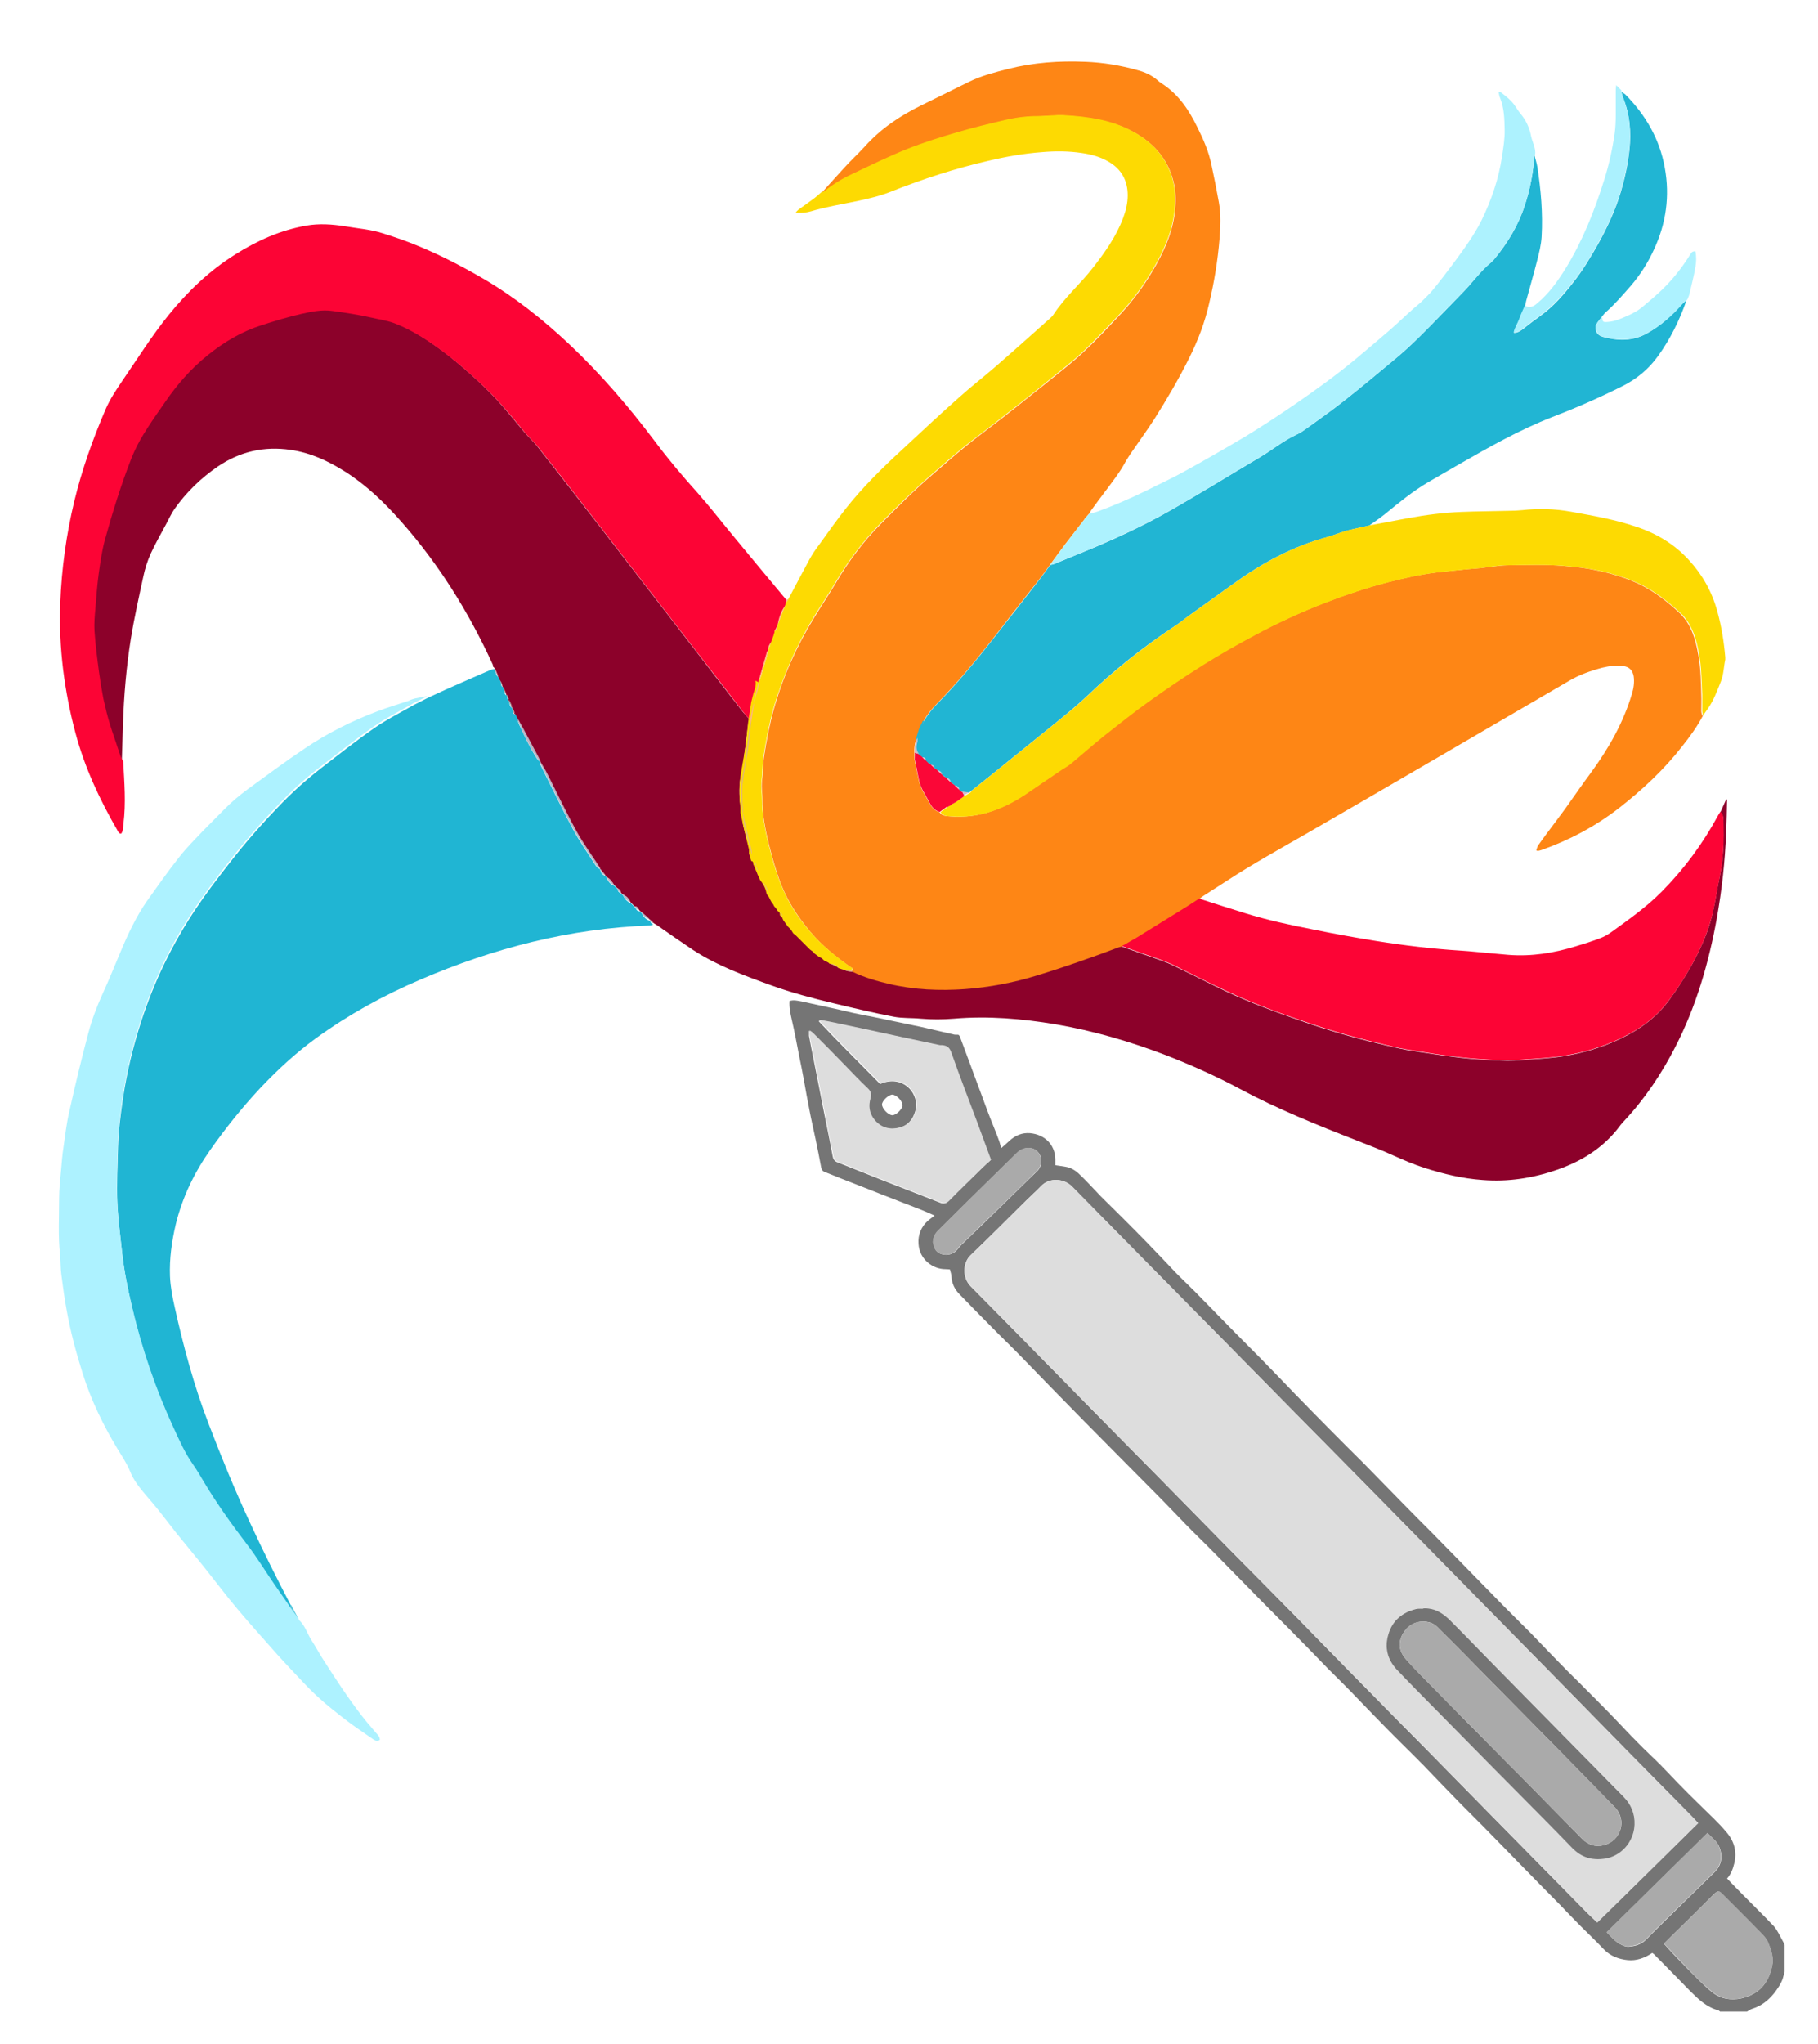 <?xml version="1.0" encoding="UTF-8"?>
<svg id="Layer_1" data-name="Layer 1" xmlns="http://www.w3.org/2000/svg" version="1.1" viewBox="0 0 811.7 912.2">
  <defs>
    <style>
      .cls-1 {
        fill: #c8bccd;
      }

      .cls-1, .cls-2, .cls-3, .cls-4, .cls-5, .cls-6, .cls-7, .cls-8, .cls-9, .cls-10, .cls-11, .cls-12, .cls-13, .cls-14, .cls-15, .cls-16, .cls-17, .cls-18, .cls-19, .cls-20, .cls-21 {
        stroke-width: 0px;
      }

      .cls-2 {
        fill: #fe8615;
      }

      .cls-3 {
        fill: #fb0737;
      }

      .cls-4 {
        fill: #fec08e;
      }

      .cls-5 {
        fill: #adf2fe;
      }

      .cls-6 {
        fill: #8c012a;
      }

      .cls-7 {
        fill: #747474;
      }

      .cls-8 {
        fill: #fc0435;
      }

      .cls-9 {
        fill: #abf1fe;
      }

      .cls-10 {
        fill: #20b5d3;
      }

      .cls-11 {
        fill: #adf2ff;
      }

      .cls-12 {
        fill: #ddd;
      }

      .cls-13 {
        fill: #feb67d;
      }

      .cls-14 {
        fill: #aaa;
      }

      .cls-15 {
        fill: #fdda02;
      }

      .cls-16 {
        fill: #55c7de;
      }

      .cls-17 {
        fill: #757575;
      }

      .cls-18 {
        fill: #e6bd74;
      }

      .cls-19 {
        fill: #bcb3c3;
      }

      .cls-20 {
        fill: #e2b57b;
      }

      .cls-21 {
        fill: #21b5d3;
      }
    </style>
  </defs>
  <path class="cls-17" d="M768.1,898c-.3-.2-.6-.6-1-.7-5.2-1.4-8.9-5-12.6-8.7-5.3-5.5-10.7-10.9-16.1-16.4-.2-.2-.5-.3-.7-.5-3.4,2.3-7.1,3.6-11,3.2-4-.4-7.7-1.8-10.6-4.8-3.4-3.6-7-7-10.5-10.5-3.2-3.2-6.3-6.5-9.5-9.8-5.5-5.6-11.1-11.2-16.6-16.9-5.8-5.9-11.5-11.8-17.2-17.6-4.2-4.3-8.6-8.5-12.8-12.9-4.7-4.8-9.3-9.6-13.9-14.4-5.4-5.5-11-10.9-16.4-16.4-5.5-5.6-11-11.3-16.5-17-3.2-3.3-6.5-6.5-9.8-9.8-5.7-5.9-11.4-11.8-17.2-17.6-4.2-4.3-8.6-8.6-12.8-12.9-6.9-7-13.7-14-20.6-21-4.2-4.3-8.5-8.4-12.7-12.7-4.7-4.8-9.3-9.7-14-14.4-4.3-4.4-8.7-8.7-13-13.1-6.3-6.4-12.7-12.8-19-19.2-4.9-5-9.8-10-14.7-15-4.5-4.6-9-9.3-13.5-13.9-4.2-4.3-8.5-8.4-12.7-12.7-4.8-4.8-9.5-9.7-14.2-14.5-2.2-2.2-3.5-4.8-3.7-8,0-1-.4-2-.7-3.2-.6,0-1.3-.1-2-.1-5.7,0-11.6-4.4-12-11.3-.3-4,1.2-7.7,4.3-10.4.8-.7,1.6-1.2,2.9-2.2-2.5-1.1-4.2-1.9-6-2.6-5.8-2.3-11.7-4.5-17.5-6.8-6-2.4-12-4.7-18.1-7.1-2.5-1-5-2-7.5-3-1.1-.4-1.4-1.2-1.6-2.2-.8-4.2-1.6-8.4-2.5-12.6-.9-4.3-1.9-8.5-2.7-12.8-.9-4.5-1.7-9-2.5-13.5-.6-3.4-1.3-6.8-2-10.2-1.1-5.6-2.1-11.2-3.4-16.7-.6-2.7-1.2-5.4-1-8.3,1.9-.6,3.7-.1,5.4.2,5,1.1,10,2.2,15.1,3.3,2.6.6,5.2,1.2,7.8,1.8,3.2.7,6.3,1.3,9.5,1.9,7,1.5,14.1,2.9,21.1,4.4,4.9,1.1,9.8,2.3,14.7,3.4.6.1,1.3,0,1.9.1.2.3.4.4.5.6,1.6,4.3,3.2,8.6,4.8,12.9,1.5,4.2,3.1,8.3,4.6,12.4,1.5,4,2.9,8,4.5,12,1.2,3.1,2.5,6.1,3.6,9.2.4,1,.6,2.1,1,3.5,1.3-1.1,2.5-2.2,3.7-3.3,2.6-2.4,5.7-3.7,9.2-3.4,6.5.6,11.1,5,11.3,11.6,0,.9,0,1.7,0,2.7,1.7.3,3.1.4,4.6.7,2.4.4,4.5,1.7,6.2,3.4,3.3,3.1,6.3,6.5,9.5,9.8,3.1,3.1,6.2,6.1,9.3,9.2,3.8,3.8,7.5,7.5,11.2,11.3,4.3,4.4,8.5,8.9,12.7,13.3,2.9,3,5.9,5.8,8.8,8.7,5.9,6,11.8,12.1,17.7,18.1,4,4.1,8.1,8.1,12.1,12.2,5,5.1,9.9,10.2,14.8,15.3,5.1,5.2,10.2,10.5,15.4,15.7,5.1,5.2,10.3,10.3,15.4,15.4,5.9,6,11.7,12,17.6,18,4.3,4.4,8.6,8.7,12.9,13,3.4,3.5,6.8,6.9,10.2,10.4,7.3,7.4,14.5,14.9,21.8,22.3,4,4,8,8,12,12,4.8,5,9.6,10,14.4,14.9,3.2,3.3,6.6,6.5,9.8,9.8,3.7,3.7,7.4,7.4,11.1,11.2,4.2,4.3,8.3,8.8,12.6,13.1,3.2,3.3,6.6,6.4,9.9,9.7,2.6,2.6,5.2,5.4,7.8,8.1,3.2,3.3,6.5,6.6,9.8,9.8,4.1,4.1,8.5,8,12.2,12.5,3.3,3.9,4.6,8.6,3.3,13.8-.6,2.4-1.4,4.7-3.2,6.7,2.3,2.4,4.5,4.7,6.8,7,4.7,4.8,9.5,9.4,14.1,14.3,1.6,1.8,2.6,4.2,3.8,6.3.4.7.7,1.3,1,2v12c-.3,1-.5,1.9-.8,2.9-.8,2.5-2.3,4.6-3.9,6.7-2.6,3.2-5.7,5.7-9.7,6.9-.9.3-1.6.8-2.4,1.3h-12ZM758.2,813.8c-1.2-1.3-2-2.2-2.9-3.1-9.8-9.9-19.5-19.8-29.3-29.7-9.8-10-19.6-20-29.4-30-10-10.2-20.1-20.4-30.1-30.6-9.5-9.7-19.1-19.4-28.6-29.1-9.7-9.9-19.4-19.7-29.1-29.6-10.1-10.3-20.3-20.6-30.5-30.9-10.7-10.9-21.4-21.8-32.1-32.6-9.6-9.7-19.2-19.5-28.8-29.2-13-13.2-25.9-26.3-38.9-39.5-3.4-3.4-9.9-4.2-13.8,0-2.1,2.2-4.4,4.2-6.5,6.3-8.2,8.1-16.4,16.4-24.8,24.4-3.8,3.6-3.7,10.3,0,14,9.1,9.2,18.2,18.4,27.3,27.7,9.6,9.8,19.3,19.6,28.9,29.4,9.6,9.7,19.2,19.5,28.8,29.2,11.2,11.4,22.4,22.8,33.6,34.2,8.9,9,17.8,17.9,26.6,26.9,9.2,9.4,18.4,18.9,27.7,28.3,9.7,9.9,19.5,19.8,29.3,29.7,9.7,9.9,19.4,19.7,29.1,29.6,14.6,14.9,29.3,29.7,43.9,44.6,1.4,1.4,2.8,2.7,4.5,4.3,15.1-14.9,30-29.5,45-44.3ZM393.3,483.7c.7-.3,1.2-.5,1.7-.6,9.2-2.5,15.6,5.6,13.7,12.7-1.1,4-3.5,6.7-7.4,7.7-4.3,1.1-8.2,0-11.2-3.6-2.3-2.8-2.8-6.1-1.7-9.5.6-1.8.2-3-1.2-4.4-3.5-3.4-6.8-6.9-10.3-10.4-4.8-4.8-9.5-9.7-14.3-14.5-.3-.3-.7-.5-1.4-1,0,1,0,1.6,0,2.2.6,3.4,1.3,6.9,2,10.3,1.6,8.1,3.2,16.3,4.8,24.4,1.3,6.4,2.6,12.8,3.8,19.2.2,1.2.8,2.1,2.1,2.6,6.4,2.5,12.7,5.1,19.1,7.6,8.9,3.5,17.8,6.9,26.7,10.4,1.5.6,2.6.5,3.8-.7,4.9-5,10-9.9,15-14.8,1.2-1.2,2.5-2.3,3.7-3.4-2.2-5.9-4.3-11.5-6.3-17.1-3.8-10.2-7.8-20.4-11.4-30.7-.8-2.3-2-3.1-4.1-3.4-.3,0-.6,0-1,0-11.5-2.5-23-5-34.5-7.4-4.9-1.1-9.8-2.1-14.7-3.1-1.4-.3-2.9-.5-4.3-.8l-.3.5c8.9,9.5,18.2,18.6,27.4,28ZM742.9,867.6c.8.8,1.3,1.4,1.8,2,2.9,3.1,5.8,6.2,8.8,9.2,3.6,3.5,7,7.3,10.9,10.4,3.7,3,8.3,3.8,13.1,2.8,7.8-1.8,12.1-6.7,13.7-14.5.8-3.8-.5-7.1-1.8-10.4-.7-1.8-2.2-3.3-3.6-4.7-5.2-5.4-10.6-10.7-15.9-16-2.7-2.8-2.8-2.8-5.6,0-3.9,3.9-7.8,7.8-11.7,11.6-3.2,3.1-6.4,6.3-9.8,9.7ZM762.4,818.2c-15.1,14.9-30,29.5-45,44.3,1.7,1.7,3,3.3,4.7,4.5,1.5,1,3.4,2,5,1.9,2.9-.2,5.7-.9,8-3.3,5.7-5.8,11.5-11.4,17.3-17.1,4.4-4.3,8.8-8.6,13.2-12.9,3-3,3.7-7,2.1-11-1-2.7-3.3-4.2-5.2-6.3ZM416.5,554.2c.4,1.2.5,2.5,1.1,3.5,2.1,3.2,7.2,3.1,9.6.3.7-.8,1.3-1.6,2-2.3,4-3.9,8.1-7.8,12.2-11.8,7.2-7.1,14.5-14.1,21.7-21.2.7-.6,1.2-1.5,1.5-2.4,1.2-3.4-.8-7.3-4.4-7.8-2.5-.3-4.5.5-6.2,2.2-7.3,7.1-14.5,14.2-21.7,21.3-4.5,4.4-8.9,8.9-13.4,13.3-1.4,1.4-2.2,2.9-2.3,5ZM402.9,493.3c.1-1.8-2.5-4.5-4.4-4.7-1.6-.1-4.7,2.7-4.7,4.4,0,1.8,2.7,4.7,4.6,4.8,1.7,0,4.5-2.7,4.6-4.5Z"/>
  <path class="cls-2" d="M760.4,319.3c-2.6,5-5.9,9.5-9.4,13.9-8.2,10.5-17.8,19.4-28.3,27.6-10.5,8.1-22,14.2-34.4,18.6-.5.2-1.1.3-1.6.4-.1,0-.3,0-.8-.2.3-.8.4-1.6.9-2.3,2.6-3.7,5.4-7.4,8.1-11,1.3-1.8,2.7-3.6,4-5.4,3.9-5.5,7.7-11,11.7-16.4,7.8-10.7,14.2-22,18-34.7.8-2.6,1.2-5.3.8-8-.5-2.6-1.9-4.1-4.6-4.5-3.1-.5-6.2,0-9.3.7-5.3,1.4-10.5,3.2-15.3,6.1-38.9,22.7-77.9,45.5-116.9,68-11.8,6.8-23.8,13.4-35.3,20.9-3.6,2.3-7.3,4.7-10.9,7-.7.4-1.2,1-1.8,1.5-1.9,1.2-3.7,2.4-5.6,3.6-7.4,4.6-14.9,9.2-22.3,13.8-2.2,1.3-4.4,2.6-6.6,3.8-.4,0-.8.1-1.2.3-12.2,4.6-24.4,8.9-36.9,12.7-10.4,3.1-21.1,5.2-31.9,6-11.3.8-22.7.3-33.8-2.3-5.6-1.3-11.1-2.9-16.3-5.4-.1-.2-.3-.5-.4-.7,1-1.1-.1-1.3-.7-1.7-6.5-4.6-12.7-9.6-17.9-15.8-3.9-4.7-7.4-9.6-10.2-15-3.8-7.4-6-15.4-8.1-23.5-1.7-6.9-3.1-13.8-3-21,0-1.8-.3-3.6-.3-5.5,0-1.6.2-3.2.4-4.8.2-2.7.2-5.4.6-8.1,1.1-7.3,2.5-14.6,4.5-21.7,4.1-14.5,10.3-28.2,18.2-41,3.1-5.1,6.5-10.1,9.5-15.2,5.7-9.7,12.4-18.6,20.3-26.5,7.2-7.3,14.4-14.5,22.2-21.2,5-4.3,10-8.7,15.1-12.9,5.8-4.7,11.7-9,17.6-13.6,6.5-5.1,13-10.3,19.5-15.5,5.3-4.3,10.8-8.5,15.8-13.2,5.7-5.3,11.1-11.1,16.4-16.8,5.5-5.9,10.3-12.4,14.4-19.3,4.9-8.3,9-17,10-26.9.4-3.9.4-7.7-.3-11.4-2.1-10.7-8.5-18.4-17.9-23.6-9.7-5.3-20.3-6.8-31.1-7.5-3.9-.2-7.8.3-11.7.4-4.9,0-9.7.6-14.4,1.7-7.2,1.7-14.4,3.4-21.5,5.5-7.6,2.2-15.1,4.6-22.5,7.5-8.2,3.3-16.2,7.3-24.2,11-4.6,2.1-8.9,4.7-12.8,7.9-.3.3-.9.3-1.3.4,3.4-3.8,6.8-7.6,10.3-11.4,2.9-3.2,6.1-6.1,9-9.3,7-7.8,15.5-13.5,24.8-18.1,7.3-3.6,14.6-7.2,21.9-10.8,5.4-2.6,11.2-4.1,17.1-5.6,11.4-2.9,23-3.7,34.7-3.2,7.8.3,15.6,1.6,23.1,3.7,3.4.9,6.5,2.3,9.1,4.6.5.5,1.1.9,1.7,1.3,7.5,4.8,12.2,11.8,16,19.6,2.7,5.4,5.1,10.9,6.3,16.8,1.2,5.5,2.3,11.1,3.3,16.7,1,5.4.7,10.8.3,16.3-.8,9.8-2.4,19.5-4.7,29.1-1.9,8.3-4.9,16.2-8.7,23.8-4.7,9.5-10.1,18.7-15.8,27.7-3.3,5.1-6.9,10-10.3,15-.8,1.2-1.6,2.4-2.3,3.6-2.6,4.9-6,9.2-9.3,13.6-2.1,2.8-4.2,5.6-6.3,8.5-.3.4-.5,1-.8,1.4,0,0,0,0,0,0l-.5.5s0,0,0,0c-.2.2-.3.4-.5.6,0,0,0,0,0,0-.2.2-.3.4-.5.5,0,0,0,0,0,0-.2.3-.5.6-.7,1-2.7,3.5-5.5,7.1-8.2,10.6-2.4,3.2-4.8,6.4-7.1,9.6-1.4,1.9-2.7,3.8-4.1,5.6-7.4,9.4-14.8,18.9-22.1,28.3-7.6,9.7-15.5,19.1-24.1,27.9-2.4,2.4-4.5,5-6.1,7.9-.2.4-.4.8-.5,1.2h0c-.2.3-.3.6-.5,1,0,0,0,0,0,0l-.5,1s0,0,0,0c-.2.5-.3,1-.5,1.5,0,0,0,0,0,0-.3,1-.6,1.9-.9,2.9,0,0,0,0,0,0-.2.3-.4.6-.5,1-1.1,2.8-.7,5.7-.7,8.6.6,2.8,1.1,5.6,1.7,8.4.5,2.5,1.4,4.9,2.8,7.1.8,1.4,1.5,2.8,2.3,4.2,1,1.7,2.3,3.3,4.4,3.8,1.1,1.9,3.2,1.7,4.9,1.9,6.4.5,12.8-.4,18.8-2.5,5.1-1.8,9.9-4.3,14.5-7.4,5.4-3.6,10.7-7.2,16-10.9,1.4-.9,2.9-1.8,4.2-2.8,5-4.2,9.9-8.5,15-12.6,6.5-5.2,13-10.3,19.7-15.1,8-5.7,16.1-11.2,24.4-16.4,7.3-4.6,14.9-8.9,22.6-13,10.3-5.5,20.9-10.4,31.7-14.6,9.4-3.6,18.9-6.8,28.6-9.3,7.1-1.8,14.2-3.4,21.5-4.3,4.4-.5,8.8-.9,13.3-1.4,2-.2,4-.3,5.9-.5,4-.4,8.1-1.2,12.1-1.3,8.5-.1,17.1-.5,25.6.3,5.1.4,10.1,1,15.1,2.1,6.5,1.4,12.8,3.3,18.8,6.2,6.9,3.4,12.8,8.1,18.3,13.3.6.6,1.1,1.3,1.7,2,4.1,5.4,5.4,11.9,6.4,18.3.8,5.1.8,10.3,1,15.5.1,2.5,0,5,0,7.4,0,.7.3,1.4.4,2Z"/>
  <path class="cls-6" d="M380.7,433.8c5.2,2.5,10.7,4.1,16.3,5.4,11.1,2.6,22.5,3.1,33.8,2.3,10.8-.8,21.5-2.8,31.9-6,12.5-3.8,24.7-8.1,36.9-12.7.4-.1.8-.2,1.2-.3,5.9,2.1,11.7,4.1,17.6,6.2,1.9.7,3.7,1.4,5.5,2.3,7.9,3.8,15.7,7.8,23.7,11.6,11.3,5.3,23,9.5,34.8,13.6,10.7,3.7,21.6,6.9,32.6,9.5,4.3,1,8.5,2.1,12.8,2.9,7.9,1.3,15.9,2.5,23.9,3.5,6.1.7,12.2,1.1,18.3,1.3,4,.2,8,0,12-.4,5.5-.4,11-.7,16.4-1.6,10.2-1.7,20-4.8,29.1-9.8,6.7-3.7,12.7-8.4,17.3-14.6,4.5-6.1,8.6-12.5,12.1-19.2,3.4-6.6,6.2-13.3,7.8-20.5,1.2-5.1,1.9-10.3,3-15.5,1.8-8.3,2-16.8,1.7-25.2,0-1.4,0-2.9-1.3-4,.9-1.9,1.7-3.9,2.6-5.8.1,0,.3,0,.4.1-.1,4.8-.2,9.6-.4,14.5-.5,13-1.9,25.8-4.2,38.6-3.6,19.9-9.2,39.2-18.5,57.3-6.2,12.1-13.7,23.3-23,33.2-.7.8-1.4,1.5-2,2.4-7.2,9.5-16.9,15.5-28,19.3-10.7,3.7-21.7,5.4-33,4.5-8.9-.6-17.5-2.7-26-5.4-4.7-1.5-9.3-3.5-13.8-5.5-5.4-2.5-11.1-4.6-16.6-6.8-17.7-6.9-35.3-14-52.1-23-10.6-5.7-21.7-10.6-32.9-15-16-6.1-32.4-10.9-49.3-13.8-15-2.5-30.1-3.8-45.4-2.5-5,.4-9.9.4-14.8,0-4.1-.4-8.2-.1-12.2-.9-8.9-1.7-17.6-3.8-26.4-5.9-9.6-2.3-19.2-4.8-28.5-8.2-11.9-4.3-23.9-8.7-34.6-15.7-5.4-3.6-10.7-7.3-16-11-.6-.4-1.2-.7-1.8-1.1-.5-.5-1-.9-1.5-1.4h0c-1.3-1.1-2.6-2.2-3.8-3.4h0c-.2-.1-.3-.3-.5-.5h0c-.2-.1-.3-.3-.5-.5h0c-.5-.7-.8-1.6-1.9-1.5h0c-.2-.1-.3-.3-.5-.5h0c-.2-.1-.3-.3-.5-.5h0c-.2-.2-.3-.3-.5-.5h0c-.2-.2-.3-.3-.5-.5h0c-.7-1.6-1.8-2.7-3.4-3.4h0c-.2-.2-.3-.3-.5-.5h0c-.2-.2-.3-.3-.5-.5h0c0-1.1-.8-1.4-1.5-1.9h0c-.2-.1-.3-.3-.5-.5h0c-.2-.1-.3-.3-.5-.5h0c-.2-.1-.3-.3-.5-.5h0c-.9-1.3-1.7-2.8-3.4-3.4h0c-.2-.3-.4-.6-.5-.9h0c-.8-.9-1.6-1.9-2.4-2.9h0c-.1-.3-.2-.6-.4-.8-3.4-5.2-7.1-10.2-10.1-15.7-4.6-8.4-8.7-17-13-25.5-1-2-2.3-4-3.4-6,0,0,0,0,0,0-.2-.6-.5-1.2-.8-1.7-2.3-4.3-4.6-8.6-6.9-12.9-.8-1.5-1.6-3.1-2.5-4.6h0c-.2-.3-.3-.6-.5-1h0c-.2-.3-.3-.7-.5-1,0-.1-.2-.3-.2-.4-.4-1-.8-1.9-1.2-2.9h0c-.5-1-1-2.1-1.4-3.1h0c-.3-.8-.6-1.5-.9-2.3,0-.1-.1-.3-.2-.3-.4-.9-.8-1.8-1.2-2.7h0c-.2-.4-.3-.8-.5-1.2h0c-.3-.6-.6-1.3-.9-1.9h0c-.3-.7-.7-1.4-1-2.2h0c-.5-1.1-.9-2.2-1.4-3.3-.2-.2-.4-.4-.6-.6,0-.4,0-.8-.2-1.1-10.6-23.1-23.9-44.5-40.7-63.5-7.4-8.4-15.4-16.2-25-22.3-7.6-4.8-15.5-8.5-24.5-9.8-11.7-1.7-22.5.7-32.4,7.4-7.6,5.2-14.1,11.5-19.4,19-1.4,2-2.4,4.3-3.6,6.5-2.4,4.5-5,9-7.1,13.6-1.4,3.2-2.5,6.6-3.2,10-2,9.3-4.1,18.6-5.6,27.9-2,12.6-3.1,25.4-3.5,38.2-.2,5.3-.3,10.5-.5,15.8-.4-.9-1-1.7-1.3-2.6-2.4-7.3-5.2-14.6-6.8-22.2-.3-1.3-.7-2.6-.9-4-.6-3.7-1.3-7.4-1.8-11.1-.8-6.1-1.5-12.2-2-18.3-.2-3.3.1-6.7.4-10,.4-5.2.8-10.5,1.5-15.7.7-5,1.4-10,2.7-14.8,3.4-12.4,7.2-24.7,11.9-36.6,1.5-3.7,3.3-7.3,5.4-10.7,3-4.9,6.4-9.5,9.6-14.3,5.4-7.8,11.7-15,19.1-21,7.2-5.8,15.1-10.5,23.9-13.3,5.9-1.9,11.9-3.7,17.9-5.1,4.5-1,9.1-2,13.9-1.3,5.8.8,11.7,1.7,17.4,3,3.4.8,6.9,1.3,10.2,2.5,8.3,3.2,15.7,8.2,22.8,13.5,4.1,3.1,8.1,6.5,11.9,9.9,4,3.6,8,7.4,11.7,11.4,4.3,4.7,8.2,9.7,12.4,14.6,1.8,2.1,3.8,3.9,5.5,6,8.6,10.9,17.1,21.9,25.6,32.8,6.9,8.9,13.7,17.8,20.6,26.7,8.3,10.8,16.7,21.6,25,32.4,6.8,8.8,13.5,17.6,20.3,26.3.9,1.2,2,2.2,3,3.4,0,.2.1.3.2.5,0,.2-.1.5-.2.7-1.2,7.7-1.7,15.5-3.3,23.2-1,4.9-1.2,10-.2,15,0,.1,0,.2,0,.4.2,1.2.3,2.4.5,3.5.2,1.5.2,3,.6,4.5,1,4.2,2.2,8.4,3.3,12.6.3,1.1.7,2.3,1,3.4.3.5.6.9.9,1.4h0c-.1,1,.1,1.8,1,2.4,0,0,0,0,0,0,.3.8.6,1.6,1,2.4,0,0,0,0,0,0,.2.3.3.7.5,1h0c.2.4.3.8.5,1.2h0c1,2,1.9,4,2.9,6h0c.2.3.3.6.5,1h0c.2.2.3.3.5.5h0c.2.3.3.6.5,1h0c.2.3.3.6.5,1h0c.2.3.3.6.5.9h0c.2.2.3.3.5.5h0c.2.3.3.6.5.9h0c.2.2.3.3.5.5h0c.3.5.6,1,1,1.5h0c.3.6.7,1.2,1,1.9h0c.2.2.3.3.5.5h0c.2.2.3.3.5.5h0c.2.3.3.7.5,1.1.7.9,1.3,1.9,2,2.8.3.3.6.6.9.9h0c.2.1.4.3.5.5h0c.3.5.7,1,1,1.6,0,.2.1.3.3.3.2.2.5.3.7.5h0c.2.2.3.3.5.5h0c.2.2.3.3.5.5h0c.2.1.3.3.5.5h0c.2.1.3.3.5.5h0c.2.1.3.3.5.5h0c.2.1.3.3.5.5h0c.2.1.3.3.5.5h0c.2.1.3.3.5.5h0c.2.1.3.3.5.5h0c.2.1.3.3.5.5h0c.2.1.3.3.5.5h0c.2.1.3.3.5.5h0c.2.1.3.3.5.5h0c.5.3,1,.7,1.4,1h0c.2.2.3.4.5.7.8.6,1.5,1.1,2.3,1.7.4.2.7.3,1.1.5h0c.2.1.3.3.5.5h0c.2.1.3.3.5.5h0c.3.2.6.3,1,.5h0c.3.2.6.3,1,.5h0c.2.1.3.3.5.5h0c1.3.6,2.6,1.3,3.9,1.9h0c.5.2,1,.3,1.5.5h0c.7.3,1.3.6,2,.9.9.1,1.9.2,2.8.3Z"/>
  <path class="cls-10" d="M229.9,318.3c0,.1.2.3.2.4.2.4.3.7.5,1.1,0,0,0,0,0,0,.2.3.3.7.5,1,0,0,0,0,0,0,.1.7.2,1.4.4,2,2.6,5.5,5.1,11.1,8.5,16.2.3.4.8.7,1.1,1,0,0,0,0,0,0,0,.5,0,1,.2,1.4,4.8,9.6,9.4,19.2,14.5,28.7,3.1,5.7,6.8,11,10.3,16.4.4.7,1.2,1.1,1.9,1.6,0,0,0,0,0,0,.1,1.5,1,2.5,2.4,2.9,0,0,0,0,0,0l.5,1s0,0,0,0c.7,1.5,1.7,2.8,3.4,3.4h0c.2.2.3.3.5.5,0,0,0,0,0,0,.2.2.3.3.5.5h0c.2.1.3.3.5.5h0c0,1.1.7,1.5,1.5,1.9,0,0,0,0,0,0,.2.2.3.3.5.5,0,0,0,0,0,0,.2.2.3.3.5.5,0,0,0,0,0,0,.7,1.6,1.8,2.7,3.4,3.4,0,0,0,0,0,0,.2.2.3.3.5.5,0,0,0,0,0,0,.2.2.3.3.5.5,0,0,0,0,0,0,.2.2.3.3.5.5,0,0,0,0,0,0,.2.2.3.3.5.5,0,0,0,0,0,0,.4.8.8,1.6,1.9,1.5h0c.2.1.3.3.5.5,0,0,0,0,0,0,.2.2.3.3.5.5h0c.8,1.8,2.1,2.9,3.8,3.4,0,0,0,0,0,0,0,1,.7,1.2,1.3,1.6-.5.1-1.1.4-1.6.4-35.7,1.3-69.7,10.1-102.5,24.2-16.4,7-32,15.6-46.5,26.1-9.2,6.7-17.5,14.4-25.3,22.7-7.9,8.5-15.1,17.5-21.8,27-7.2,10.2-12.5,21.1-15.5,33.3-1.8,7.7-2.9,15.4-2.6,23.3.2,4.6,1.1,9.2,2.1,13.7,3.9,17.6,8.6,35.1,15.1,52,5.7,14.9,11.7,29.6,18.4,44,5.9,12.8,12.2,25.4,18.7,37.8-.2.2-.5.5-.7.7-2.3-3.3-4.6-6.5-6.8-9.8-4.1-6.1-8-12.4-12.5-18.2-6.7-8.8-13.1-17.7-18.8-27.2-1.7-2.9-3.4-5.8-5.3-8.5-3.5-4.9-5.9-10.4-8.4-15.9-8.1-17.5-14.4-35.7-18.7-54.5-1.8-7.9-3.5-15.9-4.4-24-.8-7.8-1.9-15.5-2.2-23.3-.3-8.1.1-16.1.3-24.2.2-7.6,1.2-15.1,2.3-22.6,1.7-11.3,4.4-22.4,7.9-33.3,5.8-18.1,14.1-35.2,24.7-51,4.4-6.6,9.3-13,14.2-19.3,7-9.1,14.5-17.7,22.4-25.9,5.9-6.2,12.2-11.9,19-17.2,7.9-6.1,15.7-12.3,23.9-18,5.6-3.9,11.7-6.9,17.6-10.3,2.1-1.1,4.2-2.1,6.3-3.2,2.7-1.2,5.3-2.5,8-3.7,6.7-3,13.4-5.9,20.1-8.8.5-.2,1.1-.2,1.6-.4.2.2.4.4.6.6-.2,1.4.5,2.4,1.4,3.3h0c.3.7.7,1.4,1,2.2,0,0,0,0,0,0,0,.8,0,1.6.9,2,0,0,0,0,0,0,.2.4.3.8.5,1.2h0c0,1.1.2,2.1,1.2,2.6.1,0,.2.2.2.3-.2,1,.2,1.7.9,2.3,0,0,0,0,0,0,0,1.3.3,2.4,1.4,3.1h0c0,1.1.1,2.2,1.2,2.9Z"/>
  <path class="cls-21" d="M412.5,321.9c1.7-2.9,3.7-5.5,6.1-7.9,8.6-8.8,16.5-18.2,24.1-27.9,7.4-9.4,14.8-18.9,22.1-28.3,1.4-1.8,2.7-3.7,4.1-5.6.5-.1.9-.2,1.4-.3,5.6-2.3,11.2-4.6,16.8-6.9,11.7-4.9,23.3-10.3,34.3-16.5,13.8-7.8,27.3-16.2,41-24.3,5.6-3.3,10.6-7.5,16.5-10.2,1.8-.8,3.4-2,5.1-3.2,5.4-3.9,10.8-7.7,16-11.8,7.6-6,15.1-12.3,22.6-18.5,4-3.3,7.8-6.8,11.5-10.5,6.3-6.2,12.4-12.7,18.6-19,4.5-4.5,8.2-9.9,13.1-13.9.4-.4.8-.8,1.2-1.2,6-7.2,10.9-15.2,13.8-24.2,2.4-7.3,3.8-14.8,4.3-22.5.4,1.8,1,3.5,1.3,5.3,1.6,10.3,2.5,20.8,1.9,31.2-.2,3.5-1.1,7.1-2,10.6-1.5,6-3.3,12-4.9,18-.2.8-.3,1.5-.5,2.3-.8,2-1.8,3.9-2.5,5.9-.7,2-2,3.7-2.5,6.1,1.7,0,2.8-.8,3.8-1.5,2.7-2.1,5.4-4.2,8.2-6.2,5.7-4.1,10.2-9.3,14.5-14.8,4.3-5.4,7.8-11.3,11.2-17.3,4.1-7.4,7.7-15.1,10.1-23.2,1.8-6.1,3.1-12.2,3.8-18.5.9-8.2.2-16.1-2.9-23.7-.3-.7-.4-1.5-.6-2.3.5.3,1.1.6,1.6,1,9.1,9.2,15.4,19.9,17.7,32.8,2.3,12.6.6,24.8-4.8,36.4-2.7,5.9-6.1,11.3-10.4,16.3-3.6,4.1-7.1,8.2-11.2,11.8-.7.6-1.1,1.3-1.7,2-.9,1.2-1.9,2.3-2.6,3.6-.4.7-.2,1.9,0,2.7.4,1.5,1.7,2.3,3.1,2.7,6.7,1.8,13.3,2,19.7-1.6,6.1-3.4,11.1-7.9,15.7-13.1.6-.6,1.3-1.2,1.9-1.7-3.1,8.9-7.2,17.3-12.7,24.9-4.2,5.9-9.8,10.5-16.4,13.7-10,5-20.3,9.5-30.7,13.5-14.7,5.7-28.4,13.5-42,21.3-4.5,2.6-9,5.2-13.5,7.8-6.8,4-12.8,8.9-18.9,13.9-2.4,2-5,3.7-7.5,5.5-3.1.7-6.2,1.3-9.3,2.1-1.3.3-2.6.8-3.9,1.2-1.9.6-3.8,1.4-5.7,1.9-15.3,4.1-28.9,11.5-41.6,20.7-6.7,4.8-13.4,9.6-20.1,14.4-1.9,1.4-3.8,3-5.8,4.3-14.3,9.4-27.6,20-39.9,31.8-4.4,4.1-9,7.9-13.7,11.7-9.2,7.4-18.4,14.9-27.6,22.3-3.5,2.8-7,5.6-10.5,8.4-.2.2-.5.3-.7.5,0,0,0,0,0,0-1-.1-1.9-.3-2.9-.4h0c-.3-.2-.6-.3-.9-.5h0c-.2-.1-.3-.3-.5-.5h0c-.2-1.1-.9-1.6-2-1.9h0c-.2-.1-.3-.3-.5-.5h0c-.5-.3-.9-.7-1.4-1h0c-.2-1.1-.9-1.7-2-1.9h0c-.2-.2-.3-.3-.5-.5h0c-.3-.2-.6-.3-.9-.5h0c-.2-.1-.3-.3-.5-.5h0c-.2-1.1-.9-1.6-2-1.9h0c-.2-.1-.3-.3-.5-.5h0c-.3-.2-.6-.3-.9-.5h0c0-.9-.6-1.3-1.5-1.4h0c-.2-.2-.3-.3-.5-.5h0c-.3-.2-.6-.3-.9-.5h0c-.2-.1-.3-.3-.5-.5h0c-.2-.1-.3-.3-.5-.5h0c0-.9-.6-1.3-1.5-1.4h0c-.2-.2-.3-.3-.5-.5h0c-.3-.2-.6-.3-.9-.5h0c-.2-.1-.3-.3-.5-.5h0c-1.4-1.7-1.2-3.6-.6-5.6.2-.5,0-1.1,0-1.6,0,0,0,0,0,0l.9-2.9s0,0,0,0c.2-.5.3-1,.5-1.5,0,0,0,0,0,0,.2-.3.3-.7.5-1,0,0,0,0,0,0,.2-.3.3-.7.5-1,0,0,0,0,0,0,.2-.4.4-.8.5-1.2Z"/>
  <path class="cls-8" d="M334.9,321.3c-1-1.1-2.1-2.2-3-3.4-6.8-8.8-13.5-17.6-20.3-26.3-8.3-10.8-16.7-21.6-25-32.4-6.9-8.9-13.7-17.8-20.6-26.7-8.5-11-17-21.9-25.6-32.8-1.7-2.1-3.7-4-5.5-6-4.1-4.9-8.1-9.9-12.4-14.6-3.7-4-7.6-7.7-11.7-11.4-3.8-3.5-7.8-6.8-11.9-9.9-7.1-5.4-14.5-10.3-22.8-13.5-3.2-1.2-6.8-1.7-10.2-2.5-5.7-1.3-11.6-2.2-17.4-3-4.8-.7-9.4.3-13.9,1.3-6.1,1.4-12,3.2-17.9,5.1-8.8,2.8-16.7,7.5-23.9,13.3-7.5,6-13.7,13.1-19.1,21-3.3,4.7-6.6,9.4-9.6,14.3-2.1,3.4-3.9,7-5.4,10.7-4.7,12-8.5,24.3-11.9,36.6-1.3,4.8-2,9.8-2.7,14.8-.7,5.2-1.1,10.5-1.5,15.7-.3,3.3-.6,6.7-.4,10,.4,6.1,1.2,12.2,2,18.3.5,3.7,1.1,7.4,1.8,11.1.2,1.3.6,2.6.9,4,1.6,7.6,4.4,14.8,6.8,22.2.3.9.8,1.7,1.3,2.6.5,9.3,1.3,18.7.1,28-.2,1.5,0,3-1,4.3-1.2,0-1.3-.9-1.7-1.5-7.9-13.7-14.6-28-18.7-43.4-2.5-9.3-4.3-18.7-5.5-28.2-1.2-9.9-1.7-19.8-1.3-29.7.6-15.5,2.7-30.7,6.3-45.7,3.4-14,8.2-27.5,13.9-40.8,2-4.6,4.7-8.7,7.5-12.8,6.8-9.9,13.1-20,20.7-29.4,8.5-10.5,18.2-19.8,29.7-27,9.8-6.2,20.3-10.9,31.8-12.9,5.7-1,11.5-.6,17.2.3,5.8,1,11.8,1.4,17.4,3.3,2.8.9,5.6,1.8,8.4,2.8,12.6,4.6,24.5,10.6,36,17.3,14,8.2,26.6,18.2,38.4,29.3,14.1,13.3,26.6,27.9,38.2,43.3,5.9,7.9,12.2,15.4,18.8,22.7,5.5,6.2,10.6,12.8,15.9,19.2,8,9.7,16,19.3,24.1,29,0,.5,0,.9,0,1.4h0c-.2.5-.3.9-.5,1.4h0c-1.9,2.6-2.8,5.5-3.4,8.6h0c-.5.9-.9,1.8-1.4,2.7,0,.2,0,.4,0,.6-.2.6-.3,1.1-.5,1.7,0,0,0,0,0,0-.3.9-.7,1.8-1,2.7h0c-1.1,1-1.5,2.4-1.4,3.8h0c-.2.1-.4.2-.5.4-1.2,4.3-2.5,8.7-3.7,13,0,.2,0,.4-.1.6-.4,1.9-.9,3.7-1.3,5.6-.2,1.3-.4,2.6-.6,3.8,0,0,0,0,0,0-.2.4-.4.8-.5,1.2-.4,2-.8,4.1-1.3,6.2Z"/>
  <path class="cls-8" d="M768.2,362.4c1.3,1,1.2,2.6,1.3,4,.3,8.5,0,16.9-1.7,25.2-1.1,5.1-1.8,10.4-3,15.5-1.7,7.2-4.4,14-7.8,20.5-3.5,6.8-7.6,13.2-12.1,19.2-4.6,6.2-10.5,10.9-17.3,14.6-9.1,5-18.9,8.1-29.1,9.8-5.4.9-10.9,1.2-16.4,1.6-4,.3-8,.5-12,.4-6.1-.2-12.3-.6-18.3-1.3-8-.9-15.9-2.2-23.9-3.5-4.3-.7-8.6-1.9-12.8-2.9-11-2.6-21.9-5.8-32.6-9.5-11.8-4-23.5-8.3-34.8-13.6-7.9-3.7-15.8-7.7-23.7-11.6-1.8-.9-3.7-1.6-5.5-2.3-5.9-2.1-11.7-4.1-17.6-6.2,2.2-1.3,4.4-2.5,6.6-3.8,7.4-4.6,14.9-9.2,22.3-13.8,1.9-1.2,3.7-2.4,5.6-3.6,6.8,2.2,13.7,4.4,20.5,6.5,10,3.1,20.2,5.3,30.5,7.3,9.3,1.9,18.7,3.6,28,5.1,12.5,2,25,3.5,37.6,4.3,4.9.3,9.8.9,14.8,1.3,2.2.2,4.4.4,6.7.6,10.3.8,20.2-.8,30-3.8,3.7-1.1,7.5-2.3,11.1-3.7,1.6-.6,3.2-1.5,4.6-2.5,7.9-5.7,15.9-11.3,22.8-18.3,9.9-10,18.2-21.2,24.9-33.6.4-.8.9-1.5,1.4-2.2Z"/>
  <path class="cls-11" d="M184.6,313.9c-5.9,3.4-12,6.4-17.6,10.3-8.2,5.7-16,11.9-23.9,18-6.8,5.2-13.1,11-19,17.2-7.9,8.2-15.4,16.8-22.4,25.9-4.9,6.3-9.7,12.7-14.2,19.3-10.6,15.8-18.9,32.8-24.7,51-3.5,10.9-6.2,22-7.9,33.3-1.1,7.5-2.1,15-2.3,22.6-.2,8.1-.6,16.1-.3,24.2.3,7.8,1.4,15.6,2.2,23.3.9,8.1,2.5,16.1,4.4,24,4.4,18.8,10.6,37,18.7,54.5,2.5,5.4,4.9,10.9,8.4,15.9,1.9,2.7,3.6,5.6,5.3,8.5,5.7,9.5,12.1,18.4,18.8,27.2,4.5,5.8,8.3,12.1,12.5,18.2,2.3,3.3,4.6,6.6,6.8,9.8,1.3,1.7,2.5,3.4,3.8,5.1.1.3.1.7.3.9,2.7,2.5,3.7,6.1,5.6,9.1,1.8,2.7,3.3,5.6,5.1,8.4,5.5,8.6,11.1,17.2,17.3,25.2,2,2.6,4.3,5.2,6.4,7.7.8.9,1.7,1.7,1.7,3.1-1,.7-2,.4-2.9-.2-4-2.8-8.1-5.5-11.9-8.4-4.4-3.4-8.8-6.8-12.9-10.6-4.3-3.9-8.2-8.3-12.2-12.5-2-2.1-4-4.3-6-6.5-5.9-6.7-11.9-13.3-17.6-20.1-5.4-6.4-10.4-13.1-15.6-19.6-3.8-4.7-7.7-9.4-11.5-14.1-2.5-3.2-5-6.4-7.5-9.6-2.1-2.7-4.4-5.3-6.6-7.9-2.7-3.2-5.3-6.5-6.8-10.3-1.5-3.7-3.7-6.9-5.7-10.2-6.4-10.6-11.8-21.8-15.5-33.6-2.9-9.2-5.4-18.5-7.1-28-1-5.3-1.7-10.7-2.4-16-.4-3-.3-6-.6-9.1-.9-8.3-.4-16.6-.4-24.9,0-4.4.5-8.7.9-13.1.3-3.2.5-6.3,1-9.5.8-5.5,1.4-11.1,2.7-16.5,2.6-11.7,5.4-23.4,8.5-35,1.6-6,3.8-11.8,6.4-17.5,2.8-6.1,5.3-12.3,7.9-18.5,3.3-7.9,6.9-15.6,11.8-22.7,4.7-6.6,9.4-13.3,14.4-19.6,3.2-4.1,7-7.9,10.6-11.7,3.1-3.2,6.3-6.3,9.4-9.5,3.3-3.4,6.9-6.4,10.7-9.2,8.4-6.1,16.8-12.4,25.5-18.2,10.1-6.8,20.9-12.2,32.3-16.5,4.7-1.8,9.5-3.2,14.3-4.8.4.7,1.8,0,1.9,1.3Z"/>
  <path class="cls-15" d="M433.4,353.3c3.5-2.8,7-5.6,10.5-8.4,9.2-7.4,18.4-14.9,27.6-22.3,4.7-3.8,9.3-7.5,13.7-11.7,12.4-11.8,25.7-22.4,39.9-31.8,2-1.3,3.8-2.9,5.8-4.3,6.7-4.8,13.4-9.6,20.1-14.4,12.8-9.2,26.4-16.6,41.6-20.7,1.9-.5,3.8-1.3,5.7-1.9,1.3-.4,2.6-.9,3.9-1.2,3.1-.7,6.2-1.4,9.3-2.1,5.9-1.1,11.7-2.2,17.6-3.3,7.7-1.4,15.5-2.4,23.3-2.7,7-.3,14.1-.3,21.1-.5,2.1,0,4.2-.1,6.2-.3,7.3-.8,14.5-.6,21.7.7,9.9,1.8,19.8,3.5,29.4,6.8,9,3,16.9,7.8,23.2,14.7,6,6.5,10.3,14.1,12.7,22.8,1.9,6.8,3,13.7,3.6,20.7,0,.3,0,.7,0,1-.7,3.2-.7,6.5-1.9,9.6-1.7,4.3-3.3,8.7-6,12.5-.7.9-1.3,1.9-2,2.9-.1-.7-.4-1.4-.4-2,0-2.5,0-5,0-7.4-.3-5.2-.3-10.4-1-15.5-1-6.5-2.3-12.9-6.4-18.3-.5-.7-1-1.4-1.7-2-5.6-5.2-11.4-9.9-18.3-13.3-6-2.9-12.3-4.8-18.8-6.2-5-1.1-10-1.6-15.1-2.1-8.5-.7-17.1-.4-25.6-.3-4,0-8.1.8-12.1,1.3-2,.2-4,.3-5.9.5-4.4.5-8.9.9-13.3,1.4-7.3.9-14.4,2.5-21.5,4.3-9.7,2.5-19.3,5.7-28.6,9.3-10.9,4.2-21.5,9.1-31.7,14.6-7.7,4.1-15.2,8.4-22.6,13-8.3,5.2-16.4,10.7-24.4,16.4-6.7,4.8-13.2,10-19.7,15.1-5.1,4.1-10,8.4-15,12.6-1.3,1.1-2.8,1.9-4.2,2.8-5.3,3.6-10.7,7.2-16,10.9-4.5,3-9.3,5.6-14.5,7.4-6.1,2.1-12.4,3-18.8,2.5-1.7-.1-3.8,0-4.9-1.9,1.1-.8,2.2-1.6,3.3-2.4.2-.1.4-.3.6-.4,0,0,0,0,0,0,.3-.2.6-.3,1-.5,0,0,0,0,0,0,.2-.2.3-.3.5-.5,0,0,0,0,0,0,.3-.2.6-.3,1-.5h0c.2-.1.4-.3.7-.4,1.1-.8,2.3-1.6,3.4-2.4.9-.5,1.8-1,2.6-1.5,0,0,0,0,0,0,.2-.2.5-.3.7-.5Z"/>
  <path class="cls-15" d="M338.6,304.5c0-.2,0-.4.1-.6.3-.5.7-1,.9-1.6,1-3.3,2-6.5,2.9-9.8.2-.7.3-1.4.4-2.1,0,0,0,0,0,0,.5-1.3,1-2.6,1.4-3.9,0,0,0,0,0,0,.3-.9.7-1.8,1-2.7,0,0,0,0,0,0,.2-.6.3-1.1.5-1.7,0-.2,0-.4,0-.6,1.4-.5,1.2-1.7,1.4-2.8,0,0,0,0,0,0,1.1-2.9,2.2-5.8,3.4-8.7,0,0,0,0,0,0,.2-.5.3-1,.5-1.4,0,0,0,0,0,0,.3-.5.7-.9,1-1.4,3.1-5.8,6.1-11.6,9.2-17.3,1.3-2.4,2.9-4.8,4.6-7,3.8-5.3,7.5-10.5,11.5-15.6,7.6-9.7,16.4-18.3,25.5-26.7,8.4-7.8,16.7-15.6,25.3-23.2,5.2-4.7,10.8-9,16.1-13.6,8.2-7.1,16.3-14.4,24.4-21.6.6-.5,1.2-1.1,1.6-1.7,5-7.7,12-13.7,17.6-20.9,5.4-6.9,10.5-14.1,13.6-22.4,1.2-3.2,2-6.6,2-10,0-6.6-2.8-11.7-8.5-15-3.7-2.2-7.8-3.3-12-3.9-5.9-.9-11.8-.9-17.7-.4-8.1.6-16.1,2-24.1,3.9-14.8,3.4-29.2,8.1-43.3,13.7-5,2-10.2,3.2-15.4,4.3-6.8,1.4-13.6,2.5-20.3,4.5-2.1.6-4.3.9-7,.6.7-.7,1-1.1,1.4-1.4,2.4-1.7,4.8-3.4,7.2-5.2,1-.8,1.9-1.6,2.9-2.5.4-.1,1-.2,1.3-.4,3.9-3.2,8.2-5.8,12.8-7.9,8-3.8,16-7.7,24.2-11,7.3-2.9,14.9-5.3,22.5-7.5,7.1-2.1,14.3-3.8,21.5-5.5,4.7-1.1,9.6-1.7,14.4-1.7,3.9,0,7.8-.6,11.7-.4,10.8.6,21.4,2.1,31.1,7.5,9.4,5.2,15.8,12.9,17.9,23.6.7,3.7.7,7.5.3,11.4-1,9.9-5.1,18.6-10,26.9-4.1,6.9-8.9,13.4-14.4,19.3-5.4,5.7-10.7,11.4-16.4,16.8-5,4.7-10.5,8.8-15.8,13.2-6.4,5.2-12.9,10.4-19.5,15.5-5.8,4.6-11.8,9-17.6,13.6-5.1,4.2-10.1,8.5-15.1,12.9-7.7,6.7-15,13.9-22.2,21.2-7.9,8-14.6,16.9-20.3,26.5-3,5.2-6.4,10.1-9.5,15.2-7.9,12.9-14,26.5-18.2,41-2,7.1-3.4,14.4-4.5,21.7-.4,2.7-.4,5.4-.6,8.1-.1,1.6-.4,3.2-.4,4.8,0,1.8.3,3.6.3,5.5,0,7.2,1.3,14.1,3,21,2,8,4.3,16,8.1,23.5,2.7,5.4,6.2,10.3,10.2,15,5.2,6.2,11.4,11.1,17.9,15.8.6.4,1.7.6.7,1.7-.8,0-1.6,0-2.4,0-.6-.2-1.3-.3-1.9-.5,0,0,0,0,0,0-.5-.2-1-.3-1.5-.5,0,0,0,0,0,0-1-1.2-2.3-1.8-3.9-1.9,0,0,0,0,0,0-.2-.2-.3-.3-.5-.5,0,0,0,0,0,0-.3-.2-.6-.3-1-.5,0,0,0,0,0,0-.3-.2-.6-.3-1-.5,0,0,0,0,0,0-.2-.2-.3-.3-.5-.5,0,0,0,0,0,0-.2-.2-.3-.3-.5-.5,0,0,0,0,0,0-.4-.2-.7-.3-1.1-.5-.8-.6-1.5-1.1-2.3-1.7-.2-.2-.3-.5-.5-.7,0,0,0,0,0,0-.5-.3-1-.7-1.4-1,0,0,0,0,0,0-.2-.2-.3-.3-.5-.5,0,0,0,0,0,0-.2-.2-.3-.3-.5-.5,0,0,0,0,0,0-.2-.2-.3-.3-.5-.5,0,0,0,0,0,0-.2-.2-.3-.3-.5-.5,0,0,0,0,0,0-.2-.2-.3-.3-.5-.5,0,0,0,0,0,0-.2-.2-.3-.3-.5-.5,0,0,0,0,0,0-.2-.2-.3-.3-.5-.5,0,0,0,0,0,0-.2-.2-.3-.3-.5-.5,0,0,0,0,0,0-.2-.2-.3-.3-.5-.5,0,0,0,0,0,0-.2-.2-.3-.3-.5-.5,0,0,0,0,0,0-.2-.2-.3-.3-.5-.5,0,0,0,0,0,0-.2-.2-.3-.3-.5-.5,0,0,0,0,0,0-.2-.2-.3-.3-.5-.5,0,0,0,0,0,0-.2-.2-.5-.3-.7-.5-.1,0-.2-.2-.3-.3-.3-.5-.7-1.1-1-1.6,0,0,0,0,0,0-.2-.2-.4-.3-.5-.5,0,0,0,0,0,0-.3-.3-.6-.6-.9-.9-.7-.9-1.3-1.9-2-2.8-.2-.4-.3-.8-.5-1.2,0,0,0,0,0,0-.2-.2-.3-.4-.5-.5,0,0,0,0,0,0-.2-.2-.3-.3-.5-.5h0c.1-.9-.2-1.5-1-1.9,0,0,0,0,0,0-.3-.5-.6-1-1-1.5,0,0,0,0,0,0-.2-.2-.3-.3-.5-.5h0c-.2-.3-.3-.6-.5-1,0,0,0,0,0,0-.2-.2-.3-.3-.5-.5h0c-.2-.3-.3-.6-.5-.9h0c-.2-.3-.3-.6-.5-1h0c-.2-.3-.3-.6-.5-1,0,0,0,0,0,0-.2-.2-.3-.3-.5-.5,0,0,0,0,0,0l-.5-1s0,0,0,0c-.4-2.3-1.5-4.2-2.9-6h0c-.2-.4-.3-.8-.5-1.2,0,0,0,0,0,0l-.5-1s0,0,0,0c-.3-.8-.6-1.6-1-2.4h0c-.3-.8-.6-1.6-1-2.4,0,0,0,0,0,0,0-.7,0-1.3-.9-1.4-.3-1.1-.7-2.3-1-3.4,0-.6,0-1.2,0-1.7-.8-3.4-1.7-6.9-2.5-10.3-.5-2.1-.8-4.1-1.3-6.2,0-.8,0-1.6,0-2.4-.1-1-.3-2-.4-2.9,0-2.9-.2-5.8.1-8.6.6-5,1.7-10,2.4-15,.6-3.8.9-7.6,1.3-11.3.5-3.1.9-6.1,1.4-9.2,0,0,0,0,0,0,.3-1.3.7-2.6,1-3.9.6-1.8,1.3-3.6.9-5.6Z"/>
  <path class="cls-5" d="M685.1,69.1c-.5,7.7-1.9,15.2-4.3,22.5-2.9,9-7.8,16.9-13.8,24.2-.4.4-.7.8-1.2,1.2-5,4.1-8.6,9.4-13.1,13.9-6.2,6.3-12.3,12.7-18.6,19-3.7,3.6-7.5,7.2-11.5,10.5-7.4,6.3-14.9,12.5-22.6,18.5-5.2,4.1-10.6,7.9-16,11.8-1.6,1.2-3.3,2.4-5.1,3.2-5.9,2.8-10.9,6.9-16.5,10.2-13.7,8.1-27.2,16.5-41,24.3-11.1,6.2-22.6,11.5-34.3,16.5-5.6,2.4-11.2,4.6-16.8,6.9-.4.2-.9.2-1.4.3,2.4-3.2,4.7-6.4,7.1-9.6,2.7-3.6,5.4-7.1,8.2-10.6.2-.3.5-.6.7-1,0,0,0,0,0,0,.2-.2.3-.4.5-.5,0,0,0,0,0,0,.2-.2.3-.4.5-.6,0,0,0,0,0,0,.2-.2.3-.4.5-.5,0,0,0,0,0,0,1.1-.3,2.3-.5,3.4-.9,7.5-2.7,14.8-5.9,22-9.4,5.5-2.8,11.1-5.3,16.5-8.3,9.3-5.1,18.5-10.4,27.6-15.8,7.4-4.5,14.7-9.3,21.9-14.2,9.1-6.3,18.1-12.7,26.7-19.8,5.3-4.4,10.5-8.8,15.7-13.3,3.7-3.2,7.2-6.6,10.8-9.8,1.1-1,2.2-1.8,3.3-2.8,1.9-1.9,3.9-3.7,5.6-5.8,3.2-3.9,6.2-7.9,9.2-11.9,4.5-6.1,9-12.2,12.4-19,4.4-9,7.6-18.4,9.1-28.3.6-4,1.3-8.1,1.2-12.1-.1-4.8-.2-9.7-2.1-14.3-.3-.7-.4-1.5-.6-2.5.6.1.9,0,1.1.2,2.1,1.6,4.3,3.3,5.9,5.5,1,1.4,1.8,2.8,2.9,4.1,2.4,2.9,3.9,6.2,4.6,9.9.6,2.8,2.2,5.4,1.8,8.3Z"/>
  <path class="cls-9" d="M723.9,40.9c.2.8.3,1.5.6,2.3,3.1,7.7,3.8,15.6,2.9,23.7-.7,6.3-2,12.4-3.8,18.5-2.4,8.2-6,15.8-10.1,23.2-3.3,6-6.9,11.9-11.2,17.3-4.3,5.4-8.9,10.7-14.5,14.8-2.8,2-5.5,4.2-8.2,6.2-1,.8-2,1.5-3.8,1.5.5-2.3,1.8-4.1,2.5-6.1.7-2,1.6-3.9,2.5-5.9,2.1,1.2,3.8.5,5.5-1,5.3-4.4,9.2-9.9,12.8-15.7,7.6-12.4,12.9-25.8,17.2-39.6,2.1-6.7,3.6-13.5,4.6-20.4.4-2.8.5-5.7.5-8.6,0-3.4,0-6.7,0-10.1,0-.8,0-1.5.2-3,1,1,1.6,1.7,2.3,2.3,0,.2,0,.3,0,.5h0Z"/>
  <path class="cls-11" d="M753.1,133.9c-.6.6-1.3,1.1-1.9,1.7-4.6,5.2-9.6,9.7-15.7,13.1-6.4,3.5-12.9,3.4-19.7,1.6-1.4-.4-2.7-1.2-3.1-2.7-.3-.9-.4-2,0-2.7.6-1.3,1.7-2.4,2.6-3.6.2,2.4.3,2.6,2.5,2.4,1.6-.1,3.3-.5,4.9-1.1,2.6-1,5.2-2.1,7.6-3.5,2-1.1,3.7-2.7,5.5-4.2,1.7-1.4,3.4-2.9,5-4.4,5.4-4.9,9.9-10.6,13.8-16.8.5-.8.9-1.7,2.4-1.5.4,2.3.4,4.6,0,6.8-.7,4.2-1.8,8.4-2.8,12.6-.2.8-.7,1.6-1,2.4Z"/>
  <path class="cls-9" d="M184.6,313.9c0-1.3-1.4-.6-1.9-1.3.9-.3,1.9-.7,2.9-.9,1.8-.4,3.5-.7,5.3-1-2.1,1.1-4.2,2.1-6.3,3.2Z"/>
  <path class="cls-16" d="M133.1,722.2c-1.3-1.7-2.5-3.4-3.8-5.1.2-.2.5-.5.7-.7,1,1.9,2,3.9,3.1,5.8Z"/>
  <path class="cls-19" d="M291.5,412c-.7-.3-1.4-.6-1.3-1.6.5.5,1,.9,1.5,1.4,0,.1,0,.2-.2.2Z"/>
  <path class="cls-4" d="M352.1,267.5c-.3.5-.7.9-1,1.4,0-.5,0-.9,0-1.4.3,0,.6,0,1,0Z"/>
  <path class="cls-21" d="M724,40.9c0-.2,0-.3,0-.5,0,.2,0,.3,0,.5Z"/>
  <path class="cls-12" d="M758.2,813.8c-15,14.8-29.9,29.5-45,44.3-1.6-1.6-3.1-2.9-4.5-4.3-14.7-14.9-29.3-29.7-43.9-44.6-9.7-9.9-19.4-19.7-29.1-29.6-9.8-9.9-19.5-19.8-29.3-29.7-9.2-9.4-18.4-18.9-27.7-28.3-8.9-9-17.8-18-26.6-26.9-11.2-11.4-22.4-22.8-33.6-34.2-9.6-9.7-19.2-19.5-28.8-29.2-9.6-9.8-19.3-19.6-28.9-29.4-9.1-9.2-18.1-18.5-27.3-27.7-3.7-3.7-3.7-10.4,0-14,8.4-8,16.5-16.3,24.8-24.4,2.2-2.1,4.4-4.1,6.5-6.3,3.9-4.1,10.4-3.4,13.8,0,12.9,13.2,25.9,26.3,38.9,39.5,9.6,9.7,19.2,19.5,28.8,29.2,10.7,10.9,21.4,21.8,32.1,32.6,10.2,10.3,20.3,20.6,30.5,30.9,9.7,9.9,19.4,19.7,29.1,29.6,9.5,9.7,19.1,19.4,28.6,29.1,10,10.2,20.1,20.4,30.1,30.6,9.8,10,19.6,20,29.4,30,9.8,9.9,19.5,19.8,29.3,29.7.9.9,1.7,1.9,2.9,3.1ZM635.5,717.9c-1.1,0-2.3,0-3.3.2-6.1,1.5-10.5,5.1-12.3,11.2-1.7,5.9-.5,11.4,3.8,15.9,2.8,3,5.7,6,8.6,8.9,11.3,11.5,22.7,23,34,34.5,7.5,7.6,15.1,15.2,22.6,22.8,4.4,4.4,8.7,8.9,13.1,13.4,4,4.2,8.9,5.5,14.6,4.7,6.8-1,12.8-6.9,13.2-15.1.2-5-1.6-9.2-5.1-12.7-8.5-8.6-16.9-17.2-25.4-25.8-10.4-10.5-20.7-21.1-31.1-31.6-6.8-6.9-13.5-13.8-20.3-20.7-3.4-3.4-7.3-6-12.4-5.8Z"/>
  <path class="cls-12" d="M393.3,483.7c-9.2-9.4-18.5-18.5-27.4-28l.3-.5c1.4.3,2.9.5,4.3.8,4.9,1,9.8,2.1,14.7,3.1,11.5,2.5,23,5,34.5,7.4.3,0,.6,0,1,0,2.1.2,3.3,1,4.1,3.4,3.6,10.3,7.6,20.5,11.4,30.7,2.1,5.6,4.1,11.2,6.3,17.1-1.2,1.1-2.5,2.2-3.7,3.4-5,4.9-10.1,9.8-15,14.8-1.2,1.2-2.3,1.3-3.8.7-8.9-3.5-17.8-6.9-26.7-10.4-6.4-2.5-12.7-5.1-19.1-7.6-1.3-.5-1.8-1.4-2.1-2.6-1.3-6.4-2.6-12.8-3.8-19.2-1.6-8.1-3.2-16.3-4.8-24.4-.7-3.4-1.4-6.9-2-10.3-.1-.6,0-1.2,0-2.2.7.5,1.1.7,1.4,1,4.8,4.8,9.6,9.6,14.3,14.5,3.4,3.5,6.7,7,10.3,10.4,1.4,1.3,1.7,2.6,1.2,4.4-1,3.4-.6,6.6,1.7,9.5,2.9,3.6,6.8,4.7,11.2,3.6,3.9-1,6.4-3.7,7.4-7.7,1.9-7.1-4.5-15.2-13.7-12.7-.5.1-1,.4-1.7.6Z"/>
  <path class="cls-14" d="M742.9,867.6c3.4-3.4,6.6-6.5,9.8-9.7,3.9-3.9,7.8-7.8,11.7-11.6,2.9-2.8,2.9-2.8,5.6,0,5.3,5.3,10.6,10.6,15.9,16,1.4,1.4,2.9,3,3.6,4.7,1.3,3.3,2.6,6.6,1.8,10.4-1.6,7.7-5.9,12.7-13.7,14.5-4.8,1.1-9.4.2-13.1-2.8-3.9-3.1-7.4-6.8-10.9-10.4-3-3-5.8-6.1-8.8-9.2-.5-.6-1.1-1.1-1.8-2Z"/>
  <path class="cls-14" d="M762.4,818.2c2,2.1,4.2,3.7,5.2,6.3,1.5,4,.9,8-2.1,11-4.4,4.3-8.8,8.6-13.2,12.9-5.8,5.7-11.7,11.3-17.3,17.1-2.3,2.3-5.1,3-8,3.3-1.6.1-3.5-.9-5-1.9-1.7-1.1-3-2.8-4.7-4.5,15-14.8,29.9-29.4,45-44.3Z"/>
  <path class="cls-14" d="M416.5,554.2c.1-2,.9-3.6,2.3-5,4.5-4.4,8.9-8.9,13.4-13.3,7.2-7.1,14.5-14.2,21.7-21.3,1.7-1.7,3.7-2.5,6.2-2.2,3.6.5,5.6,4.4,4.4,7.8-.3.9-.8,1.8-1.5,2.4-7.2,7.1-14.4,14.2-21.7,21.2-4,3.9-8.1,7.8-12.2,11.8-.7.7-1.4,1.5-2,2.3-2.3,2.8-7.4,3-9.6-.3-.7-1-.8-2.3-1.1-3.5Z"/>
  <path class="cls-3" d="M422.9,360c-1.1.8-2.2,1.6-3.3,2.4-2.1-.5-3.4-2-4.4-3.8-.8-1.4-1.5-2.8-2.3-4.2-1.4-2.2-2.3-4.5-2.8-7.1-.5-2.8-1.1-5.6-1.7-8.4,0-.9,0-1.9,0-3,.7.3,1.2.4,1.6.6h0c.2.1.3.3.5.5,0,0,0,0,0,0,.3.2.6.4.9.6,0,0,0,0,0,0,.2.2.3.3.5.5,0,0,0,0,0,0,.5.5,1,1,1.5,1.4h0c.2.1.3.3.5.5h0c.2.1.3.3.5.5,0,0,0,0,0,0,.3.2.6.4.9.5,0,0,0,0,0,0,.2.2.3.3.5.5,0,0,0,0,0,0,.5.5,1,.9,1.5,1.4h0c.3.2.6.4.9.6,0,0,0,0,0,0,.2.2.3.3.5.5,0,0,0,0,0,0,.7.6,1.3,1.3,2,1.9h0c.2.1.3.3.5.5h0c.3.2.6.3.9.5,0,0,0,0,0,0,.2.2.3.3.5.5,0,0,0,0,0,0,.7.6,1.3,1.3,2,1.9h0c.5.3.9.7,1.4,1,0,0,0,0,0,0,.2.2.3.3.5.5,0,0,0,0,0,0,.7.6,1.3,1.3,2,1.9,0,0,0,0,0,0,.2.2.3.3.5.5,0,0,0,0,0,0,.3.2.6.4.9.5,0,0,0,0,0,0-.2.7,1.2,1.1.3,1.9-1.1.8-2.3,1.6-3.4,2.4-.2.1-.4.3-.7.4,0,0,0,0,0,0-.3.2-.6.3-1,.5,0,0,0,0,0,0-.2.2-.3.3-.5.5,0,0,0,0,0,0-.3.2-.6.3-1,.5h0c-.2.1-.4.3-.6.4Z"/>
  <path class="cls-1" d="M410.1,336.5c-.4-.2-.8-.3-1.6-.6,0,1.1,0,2.1,0,3,0-2.9-.4-5.8.7-8.6.1-.3.4-.7.5-1,0,.6,0,1.1,0,1.6-.6,2-.8,3.8.6,5.6Z"/>
  <path class="cls-18" d="M377.9,433c.8,0,1.6,0,2.4,0,.1.2.3.5.4.7-.9-.1-1.9-.2-2.8-.3,0-.1,0-.3,0-.4Z"/>
  <path class="cls-1" d="M410.6,326.4c-.3,1-.6,1.9-.9,2.9.3-1,.6-1.9.9-2.9Z"/>
  <path class="cls-1" d="M411.1,325c-.2.5-.3,1-.5,1.5.2-.5.3-1,.5-1.5Z"/>
  <path class="cls-1" d="M412,323.1c-.2.3-.3.7-.5,1,.2-.3.3-.7.5-1Z"/>
  <path class="cls-1" d="M411.5,324c-.2.3-.3.7-.5,1,.2-.3.3-.7.5-1Z"/>
  <path class="cls-1" d="M412.5,321.9c-.2.4-.4.8-.5,1.2.2-.4.4-.8.5-1.2Z"/>
  <path class="cls-19" d="M268.1,387.9c-.6-.5-1.5-.9-1.9-1.6-3.5-5.4-7.2-10.7-10.3-16.4-5.1-9.4-9.7-19.1-14.5-28.7-.2-.4-.2-.9-.2-1.4,1.1,2,2.4,3.9,3.4,6,4.3,8.5,8.4,17.2,13,25.5,3,5.4,6.7,10.5,10.1,15.7.2.3.3.6.4.8Z"/>
  <path class="cls-20" d="M335.3,323.1c-.4,3.8-.7,7.6-1.3,11.3-.7,5-1.8,10-2.4,15-.4,2.8-.1,5.7-.1,8.6,0,.9,0,1.7,0,2.6-.9-5-.8-10.1.2-15,1.6-7.7,2.1-15.5,3.3-23.2,0-.2.1-.5.2-.7,0,.4.2.9.2,1.3Z"/>
  <path class="cls-19" d="M241.2,339.9c-.4-.3-.9-.6-1.1-1-3.4-5.1-6-10.6-8.5-16.2-.3-.6-.3-1.4-.4-2,.8,1.5,1.6,3.1,2.5,4.6,2.3,4.3,4.6,8.6,6.9,12.9.3.6.5,1.1.8,1.7Z"/>
  <path class="cls-18" d="M331.9,363.4c.4,2.1.8,4.1,1.3,6.2.8,3.4,1.7,6.9,2.5,10.3.1.6,0,1.2,0,1.7-1.1-4.2-2.3-8.4-3.3-12.6-.4-1.4-.4-3-.6-4.5,0-.4,0-.8,0-1.2Z"/>
  <path class="cls-13" d="M335.3,323.1c0-.4-.2-.9-.2-1.3,0-.2-.1-.3-.2-.5.4-2.1.8-4.1,1.3-6.2,0-.4.3-.8.5-1.2-.5,3.1-.9,6.1-1.4,9.2Z"/>
  <path class="cls-18" d="M340.5,393.4c1.4,1.8,2.5,3.7,2.9,6-1-2-1.9-4-2.9-6Z"/>
  <path class="cls-19" d="M290.2,410.4c-1.8-.5-3.1-1.6-3.8-3.4,1.3,1.1,2.6,2.3,3.8,3.4Z"/>
  <path class="cls-19" d="M281.5,402.7c-1.6-.7-2.7-1.8-3.4-3.4,1.6.7,2.7,1.8,3.4,3.4Z"/>
  <path class="cls-19" d="M274.3,395.1c-1.7-.6-2.6-1.9-3.4-3.4,1.6.6,2.5,2,3.4,3.4Z"/>
  <path class="cls-19" d="M270.5,390.8c-1.4-.4-2.3-1.4-2.4-2.9.8,1,1.6,1.9,2.4,2.9Z"/>
  <path class="cls-18" d="M370.7,430.1c1.5.2,2.9.7,3.9,1.9-1.3-.6-2.6-1.3-3.9-1.9Z"/>
  <path class="cls-14" d="M229.9,318.3c-1.1-.7-1.3-1.7-1.2-2.9.4,1,.8,1.9,1.2,2.9Z"/>
  <path class="cls-19" d="M222.5,301.8c-.9-.9-1.6-1.9-1.4-3.3.5,1.1.9,2.2,1.4,3.3Z"/>
  <path class="cls-14" d="M228.7,315.4c-1.1-.8-1.4-1.9-1.4-3.1.5,1,1,2.1,1.4,3.1Z"/>
  <path class="cls-14" d="M226.1,309.7c-1.1-.6-1.2-1.6-1.2-2.7.4.9.8,1.8,1.2,2.7Z"/>
  <path class="cls-20" d="M331.9,363.4c0,.4,0,.8,0,1.2-.2-1.2-.3-2.4-.5-3.5.1,0,.3,0,.4,0,0,.8,0,1.6,0,2.4Z"/>
  <path class="cls-18" d="M337.6,386.4c.3.8.6,1.6,1,2.4-.8-.6-1.1-1.4-1-2.4Z"/>
  <path class="cls-18" d="M338.6,388.8c.3.8.6,1.6,1,2.4l-1-2.4Z"/>
  <path class="cls-20" d="M377.9,433c0,.1,0,.3,0,.4-.7-.3-1.3-.6-2-.9.6.2,1.3.3,1.9.5Z"/>
  <path class="cls-18" d="M348.2,407.1c.8.4,1.1,1,1,1.9-.3-.6-.7-1.3-1-1.9Z"/>
  <path class="cls-14" d="M227.3,312.3c-.8-.6-1.1-1.3-.9-2.3.3.8.6,1.5.9,2.3Z"/>
  <path class="cls-19" d="M223.5,303.9c-.3-.7-.7-1.5-1-2.2.3.7.7,1.5,1,2.2Z"/>
  <path class="cls-19" d="M285.4,406.1c-1.1,0-1.5-.7-1.9-1.5,1.1,0,1.4.8,1.9,1.5Z"/>
  <path class="cls-19" d="M277.2,398.4c-.8-.4-1.6-.8-1.5-1.9.7.5,1.6.8,1.5,1.9Z"/>
  <path class="cls-14" d="M224.4,305.8c-.9-.4-1-1.1-.9-2,.3.7.6,1.3.9,2Z"/>
  <path class="cls-18" d="M331.8,361c-.1,0-.3,0-.4,0,0-.1,0-.2,0-.4,0-.9,0-1.7,0-2.6.1,1,.3,2,.4,2.9Z"/>
  <path class="cls-18" d="M347.2,405.6c.3.5.6,1,1,1.5-.3-.5-.6-1-1-1.5Z"/>
  <path class="cls-18" d="M336.7,385.1c.9,0,1,.7.9,1.4-.3-.5-.6-.9-.9-1.4Z"/>
  <path class="cls-20" d="M353.9,415.2c.3.5.7,1.1,1,1.6-.3-.5-.7-1.1-1-1.6Z"/>
  <path class="cls-18" d="M362.1,423.9c.5.3,1,.7,1.4,1-.5-.3-1-.7-1.4-1Z"/>
  <path class="cls-20" d="M374.6,432c.5.2,1,.3,1.5.5-.5-.2-1-.3-1.5-.5Z"/>
  <path class="cls-20" d="M352.6,413.9c.3.3.6.6.9.9-.3-.3-.6-.6-.9-.9Z"/>
  <path class="cls-18" d="M344.3,400.8c.2.3.3.6.5,1-.2-.3-.3-.6-.5-1Z"/>
  <path class="cls-19" d="M271,391.7l-.5-1,.5,1Z"/>
  <path class="cls-18" d="M339.5,391.2l.5,1c-.2-.3-.3-.7-.5-1Z"/>
  <path class="cls-18" d="M345.3,402.8c.2.3.3.6.5,1-.2-.3-.3-.6-.5-1Z"/>
  <path class="cls-18" d="M340,392.2c.2.4.3.8.5,1.2-.2-.4-.3-.8-.5-1.2Z"/>
  <path class="cls-18" d="M343.4,399.4l.5,1-.5-1Z"/>
  <path class="cls-18" d="M346.3,404.2c.2.3.3.6.5,1-.2-.3-.3-.6-.5-1Z"/>
  <path class="cls-18" d="M350.1,410c.2.4.3.8.5,1.2-.2-.4-.3-.8-.5-1.2Z"/>
  <path class="cls-18" d="M366.3,427.2c.4.2.7.3,1.1.5-.4-.2-.7-.3-1.1-.5Z"/>
  <path class="cls-18" d="M344.8,401.8c.2.3.3.6.5,1-.2-.3-.3-.6-.5-1Z"/>
  <path class="cls-18" d="M368.4,428.7c.3.2.6.3,1,.5-.3-.2-.6-.3-1-.5Z"/>
  <path class="cls-18" d="M369.3,429.2c.3.2.6.3,1,.5-.3-.2-.6-.3-1-.5Z"/>
  <path class="cls-19" d="M231.1,320.7c-.2-.3-.3-.7-.5-1,.2.3.3.7.5,1Z"/>
  <path class="cls-19" d="M230.7,319.8c-.2-.4-.3-.7-.5-1.1.2.4.3.7.5,1.1Z"/>
  <path class="cls-14" d="M224.9,307c-.2-.4-.3-.8-.5-1.2.2.4.3.8.5,1.2Z"/>
  <path class="cls-19" d="M282.5,403.7c-.2-.2-.3-.3-.5-.5.2.2.3.3.5.5Z"/>
  <path class="cls-19" d="M283,404.2c-.2-.2-.3-.3-.5-.5.2.2.3.3.5.5Z"/>
  <path class="cls-18" d="M345.8,403.7c.2.2.3.3.5.5-.2-.2-.3-.3-.5-.5Z"/>
  <path class="cls-19" d="M283.5,404.6c-.2-.2-.3-.3-.5-.5.2.2.3.3.5.5Z"/>
  <path class="cls-18" d="M346.8,405.2c.2.2.3.3.5.5-.2-.2-.3-.3-.5-.5Z"/>
  <path class="cls-19" d="M285.8,406.6c-.2-.2-.3-.3-.5-.5.2.2.3.3.5.5Z"/>
  <path class="cls-19" d="M286.3,407.1c-.2-.2-.3-.3-.5-.5.2.2.3.3.5.5Z"/>
  <path class="cls-18" d="M349.2,409c.2.2.3.3.5.5-.2-.2-.3-.3-.5-.5Z"/>
  <path class="cls-18" d="M349.6,409.5c.2.2.3.4.5.5-.2-.2-.3-.4-.5-.5Z"/>
  <path class="cls-20" d="M355.2,417.2c.2.2.5.3.7.5-.2-.2-.5-.3-.7-.5Z"/>
  <path class="cls-20" d="M355.9,417.6c.2.2.3.3.5.5-.2-.2-.3-.3-.5-.5Z"/>
  <path class="cls-20" d="M356.3,418.1c.2.2.3.3.5.5-.2-.2-.3-.3-.5-.5Z"/>
  <path class="cls-20" d="M356.8,418.6c.2.2.3.3.5.5-.2-.2-.3-.3-.5-.5Z"/>
  <path class="cls-20" d="M357.3,419.1c.2.2.3.3.5.5-.2-.2-.3-.3-.5-.5Z"/>
  <path class="cls-20" d="M357.8,419.6c.2.2.3.3.5.5-.2-.2-.3-.3-.5-.5Z"/>
  <path class="cls-20" d="M358.2,420c.2.2.3.3.5.5-.2-.2-.3-.3-.5-.5Z"/>
  <path class="cls-20" d="M358.7,420.5c.2.2.3.3.5.5-.2-.2-.3-.3-.5-.5Z"/>
  <path class="cls-20" d="M359.2,421c.2.2.3.3.5.5-.2-.2-.3-.3-.5-.5Z"/>
  <path class="cls-18" d="M359.7,421.5c.2.2.3.3.5.5-.2-.2-.3-.3-.5-.5Z"/>
  <path class="cls-18" d="M360.2,422c.2.2.3.3.5.5-.2-.2-.3-.3-.5-.5Z"/>
  <path class="cls-18" d="M360.7,422.4c.2.2.3.3.5.5-.2-.2-.3-.3-.5-.5Z"/>
  <path class="cls-18" d="M361.1,422.9c.2.2.3.3.5.5-.2-.2-.3-.3-.5-.5Z"/>
  <path class="cls-18" d="M361.6,423.4c.2.2.3.3.5.5-.2-.2-.3-.3-.5-.5Z"/>
  <path class="cls-18" d="M363.5,424.8c.2.2.3.5.5.7-.2-.2-.3-.5-.5-.7Z"/>
  <path class="cls-18" d="M367.9,428.2c.2.2.3.3.5.5-.2-.2-.3-.3-.5-.5Z"/>
  <path class="cls-19" d="M275.3,396c-.2-.2-.3-.3-.5-.5.2.2.3.3.5.5Z"/>
  <path class="cls-19" d="M275.8,396.5l-.5-.5.5.5Z"/>
  <path class="cls-18" d="M370.2,429.6c.2.2.3.3.5.5-.2-.2-.3-.3-.5-.5Z"/>
  <path class="cls-19" d="M277.7,398.9c-.2-.2-.3-.3-.5-.5.2.2.3.3.5.5Z"/>
  <path class="cls-19" d="M278.2,399.4c-.2-.2-.3-.3-.5-.5.2.2.3.3.5.5Z"/>
  <path class="cls-20" d="M353.4,414.8c.2.2.4.3.5.5-.2-.2-.4-.3-.5-.5Z"/>
  <path class="cls-18" d="M343.9,400.3c.2.2.3.3.5.5-.2-.2-.3-.3-.5-.5Z"/>
  <path class="cls-19" d="M274.8,395.6c-.2-.2-.3-.3-.5-.5.2.2.3.3.5.5Z"/>
  <path class="cls-19" d="M282,403.2c-.2-.2-.3-.3-.5-.5.2.2.3.3.5.5Z"/>
  <path class="cls-18" d="M367.4,427.7c.2.2.3.3.5.5l-.5-.5Z"/>
  <path class="cls-1" d="M430,355.2c.9-.8-.5-1.2-.3-1.9,1,.1,1.9.3,2.9.4-.9.5-1.8,1-2.6,1.5Z"/>
  <path class="cls-1" d="M428.4,352.4c-.7-.6-1.3-1.3-2-1.9,1,.2,1.8.8,2,1.9Z"/>
  <path class="cls-1" d="M424.5,349c-.7-.6-1.3-1.3-2-1.9,1,.2,1.8.8,2,1.9Z"/>
  <path class="cls-1" d="M420.7,345.7c-.7-.6-1.3-1.3-2-1.9,1,.2,1.8.8,2,1.9Z"/>
  <path class="cls-1" d="M413.5,339.4c-.5-.5-1-1-1.5-1.4.9,0,1.4.5,1.5,1.4Z"/>
  <path class="cls-1" d="M417.3,342.8c-.5-.5-1-.9-1.5-1.4.9,0,1.4.5,1.5,1.4Z"/>
  <path class="cls-1" d="M425.9,350c-.5-.3-.9-.7-1.4-1,.5.3.9.7,1.4,1Z"/>
  <path class="cls-1" d="M422.1,346.6c-.3-.2-.6-.4-.9-.5.3.2.6.4.9.5Z"/>
  <path class="cls-1" d="M418.2,343.3c-.3-.2-.6-.4-.9-.6.3.2.6.4.9.6Z"/>
  <path class="cls-1" d="M429.8,353.4c-.3-.2-.6-.4-.9-.5.3.2.6.4.9.5Z"/>
  <path class="cls-1" d="M415.4,340.9c-.3-.2-.6-.4-.9-.5.3.2.6.4.9.5Z"/>
  <path class="cls-1" d="M411.5,337.6c-.3-.2-.6-.4-.9-.6.3.2.6.4.9.6Z"/>
  <path class="cls-1" d="M426.4,350.5c-.2-.2-.3-.3-.5-.5.2.2.3.3.5.5Z"/>
  <path class="cls-1" d="M422.6,347.1c-.2-.2-.3-.3-.5-.5.2.2.3.3.5.5Z"/>
  <path class="cls-1" d="M418.7,343.8c-.2-.2-.3-.3-.5-.5.2.2.3.3.5.5Z"/>
  <path class="cls-1" d="M415.8,341.4c-.2-.2-.3-.3-.5-.5.2.2.3.3.5.5Z"/>
  <path class="cls-1" d="M414.5,340.4c-.2-.2-.3-.3-.5-.5.2.2.3.3.5.5Z"/>
  <path class="cls-1" d="M433.4,353.3c-.2.2-.5.3-.7.5.2-.2.5-.3.7-.5Z"/>
  <path class="cls-1" d="M414,339.9c-.2-.2-.3-.3-.5-.5.2.2.3.3.5.5Z"/>
  <path class="cls-1" d="M412,338c-.2-.2-.3-.3-.5-.5.2.2.3.3.5.5Z"/>
  <path class="cls-1" d="M410.6,337c-.2-.2-.3-.3-.5-.5.2.2.3.3.5.5Z"/>
  <path class="cls-1" d="M428.8,352.8c-.2-.2-.3-.3-.5-.5.2.2.3.3.5.5Z"/>
  <path class="cls-1" d="M421.2,346.1c-.2-.2-.3-.3-.5-.5.2.2.3.3.5.5Z"/>
  <path class="cls-13" d="M342.9,290.4c-.1.7-.2,1.4-.4,2.1-.9,3.3-1.9,6.5-2.9,9.8-.2.6-.6,1.1-.9,1.6,1.2-4.3,2.5-8.7,3.7-13,0-.2.3-.3.5-.4Z"/>
  <path class="cls-4" d="M350.6,270.3c-1.1,2.9-2.2,5.8-3.4,8.7.5-3.1,1.4-6.1,3.4-8.7Z"/>
  <path class="cls-13" d="M338.6,304.5c.3,2-.3,3.8-.9,5.6-.1,0-.3,0-.4,0,.4-1.9.9-3.7,1.3-5.6Z"/>
  <path class="cls-13" d="M344.3,286.6c-.5,1.3-1,2.6-1.4,3.9,0-1.5.4-2.8,1.4-3.9Z"/>
  <path class="cls-4" d="M347.2,278.9c-.1,1.1,0,2.3-1.4,2.8.5-.9.9-1.9,1.4-2.8Z"/>
  <path class="cls-4" d="M337.2,310.1c.1,0,.3,0,.4,0-.3,1.3-.7,2.6-1,3.9.2-1.3.4-2.6.6-3.8Z"/>
  <path class="cls-13" d="M345.3,284c-.3.9-.7,1.8-1,2.7.3-.9.7-1.8,1-2.7Z"/>
  <path class="cls-4" d="M351.1,268.9c-.2.5-.3,1-.5,1.4.2-.5.3-1,.5-1.4Z"/>
  <path class="cls-13" d="M345.8,282.3c-.2.6-.3,1.1-.5,1.7.2-.6.3-1.1.5-1.7Z"/>
  <path class="cls-13" d="M423.5,359.6c.3-.2.6-.3,1-.5-.3.2-.6.3-1,.5Z"/>
  <path class="cls-13" d="M425,358.6c.3-.2.6-.3,1-.5-.3.2-.6.3-1,.5Z"/>
  <path class="cls-13" d="M424.5,359.1c.2-.2.3-.3.5-.5-.2.2-.3.3-.5.5Z"/>
  <path class="cls-13" d="M425.9,358.1c.2-.1.4-.3.7-.4-.2.1-.4.3-.7.4Z"/>
  <path class="cls-13" d="M422.9,360c.2-.1.4-.3.6-.4-.2.1-.4.3-.6.4Z"/>
  <path class="cls-7" d="M635.5,717.9c5.1-.3,9,2.3,12.4,5.8,6.8,6.8,13.5,13.8,20.3,20.7,10.4,10.5,20.7,21.1,31.1,31.6,8.5,8.6,16.9,17.2,25.4,25.8,3.5,3.5,5.3,7.7,5.1,12.7-.4,8.1-6.4,14.1-13.2,15.1-5.7.9-10.5-.5-14.6-4.7-4.3-4.5-8.7-8.9-13.1-13.4-7.5-7.6-15.1-15.2-22.6-22.8-11.3-11.5-22.7-23-34-34.5-2.9-3-5.8-5.9-8.6-8.9-4.3-4.6-5.6-10-3.8-15.9,1.8-6.1,6.2-9.7,12.3-11.2,1.1-.3,2.2-.1,3.3-.2ZM635.4,723.8c-3.4,0-6.2,1.5-8.1,4-3.1,4.2-3.3,8.6.5,12.9,2.8,3.2,5.8,6.2,8.7,9.2,12.5,12.7,25,25.4,37.5,38,1.3,1.3,2.6,2.6,3.9,3.9,9.5,9.6,18.9,19.3,28.4,28.9,2.7,2.7,5.9,3.9,9.8,2.9,7.5-1.9,10.6-11.1,4.8-17-8.5-8.8-17.1-17.5-25.6-26.2-11.9-12.1-23.9-24.2-35.9-36.4-1.6-1.6-3.1-3.2-4.7-4.8-4.3-4.3-8.6-8.7-13-13-1.7-1.7-3.9-2.4-6.3-2.4Z"/>
  <path class="cls-14" d="M635.4,723.8c2.4,0,4.6.8,6.3,2.4,4.4,4.3,8.7,8.7,13,13,1.6,1.6,3.2,3.2,4.7,4.8,12,12.1,23.9,24.2,35.9,36.4,8.6,8.7,17.2,17.4,25.6,26.2,5.7,6,2.7,15.1-4.8,17-3.8,1-7.1-.2-9.8-2.9-9.5-9.6-18.9-19.2-28.4-28.9-1.3-1.3-2.6-2.6-3.9-3.9-12.5-12.7-25-25.3-37.5-38-3-3-5.9-6-8.7-9.2-3.8-4.3-3.5-8.7-.5-12.9,1.9-2.5,4.7-4.1,8.1-4Z"/>
</svg>